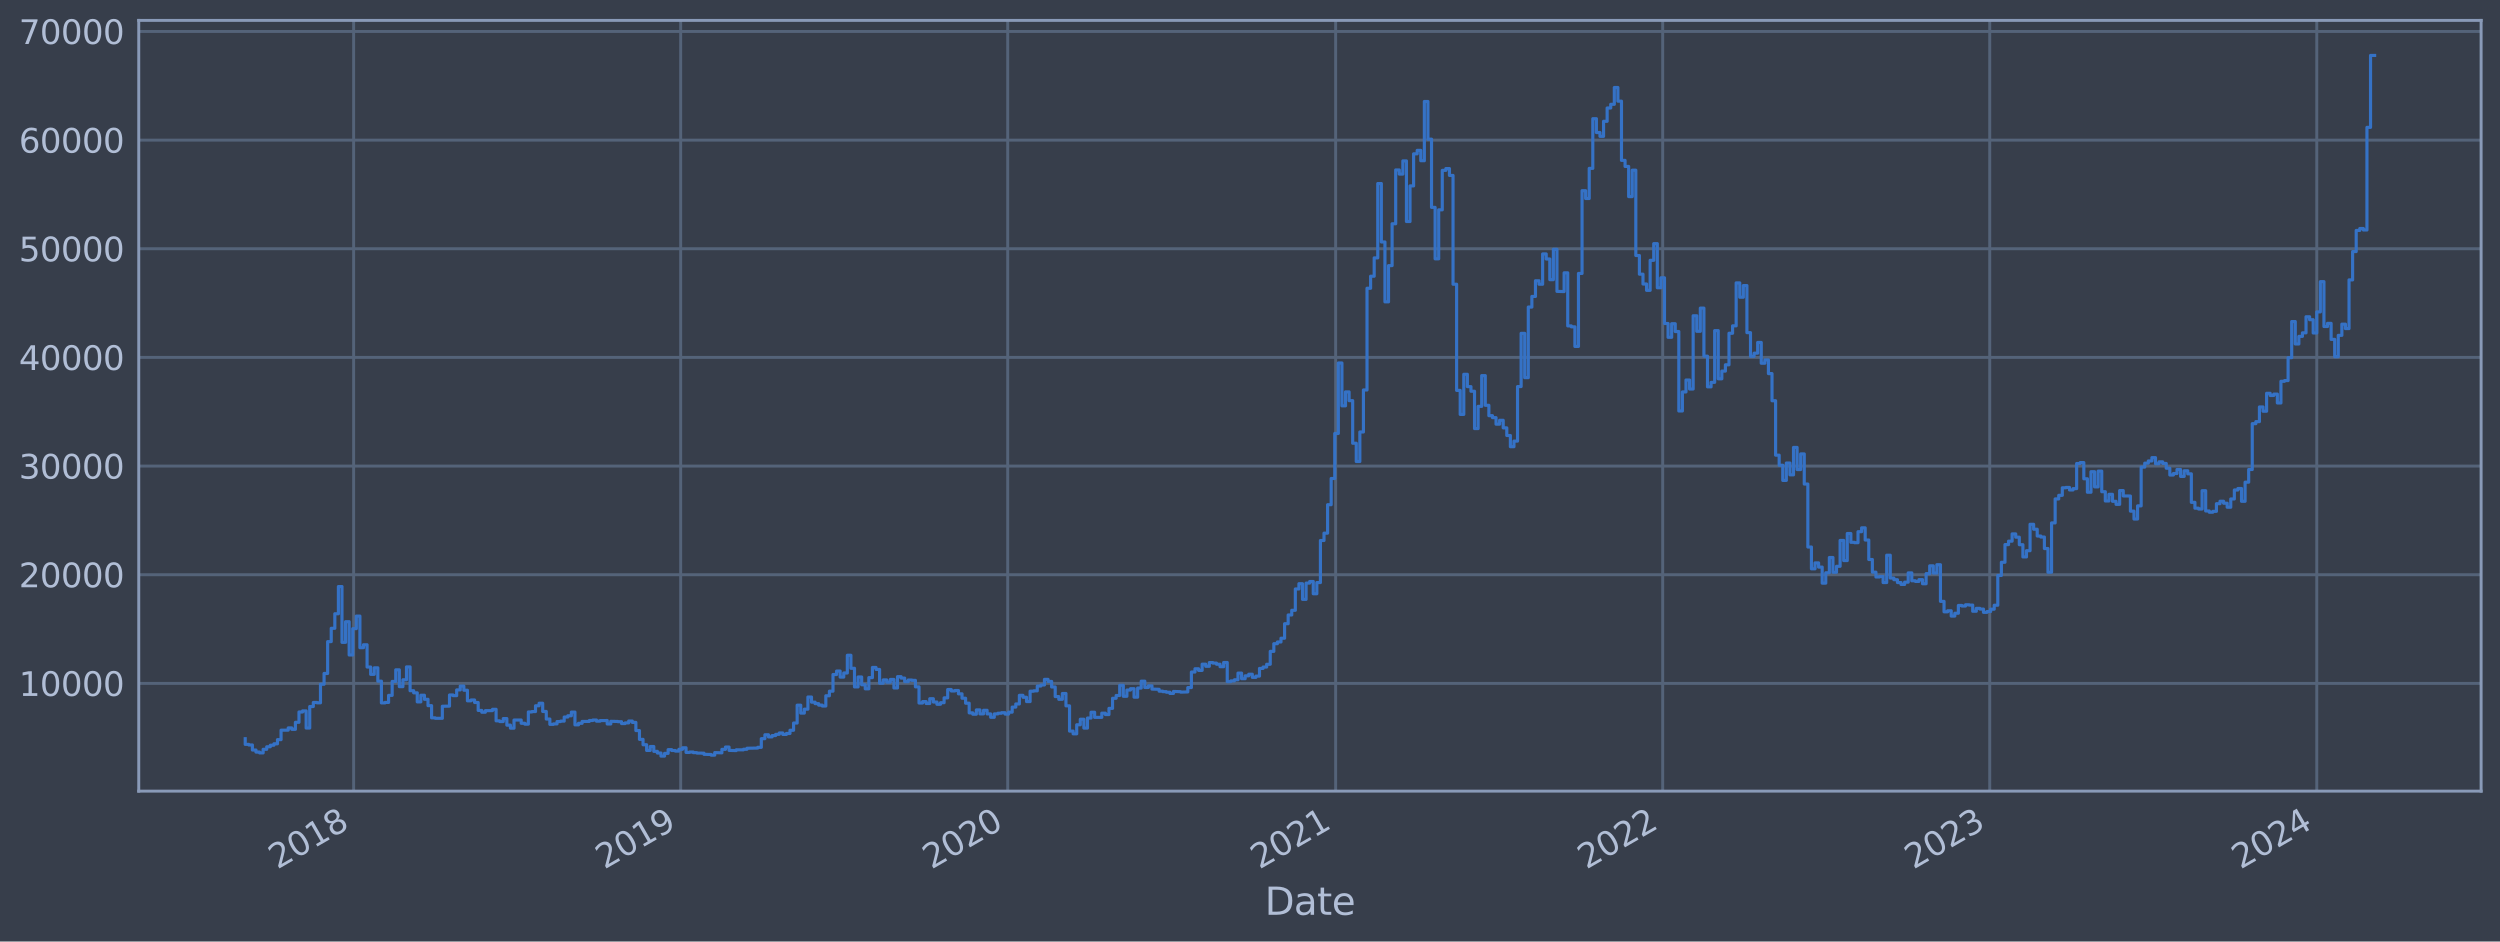 <?xml version="1.0" encoding="utf-8" standalone="no"?>
<!DOCTYPE svg PUBLIC "-//W3C//DTD SVG 1.1//EN"
  "http://www.w3.org/Graphics/SVG/1.1/DTD/svg11.dtd">
<svg xmlns:xlink="http://www.w3.org/1999/xlink" width="952.884pt" height="358.87pt" viewBox="0 0 952.884 358.87" xmlns="http://www.w3.org/2000/svg" version="1.1">
 <defs>
  <style type="text/css">*{stroke-linejoin: round; stroke-linecap: butt}</style>
 </defs>
 <g id="figure_1">
  <g id="patch_1">
   <path d="M 0 358.87 
L 952.884 358.87 
L 952.884 0 
L 0 0 
z
" style="fill: #373e4b"/>
  </g>
  <g id="axes_1">
   <g id="patch_2">
    <path d="M 52.884 301.539 
L 945.684 301.539 
L 945.684 7.779 
L 52.884 7.779 
z
" style="fill: #373e4b"/>
   </g>
   <g id="matplotlib.axis_1">
    <g id="xtick_1">
     <g id="line2d_1">
      <path d="M 134.789 301.539 
L 134.789 7.779 
" clip-path="url(#p0ec8a84113)" style="fill: none; stroke: #546379; stroke-width: 1.12; stroke-linecap: square"/>
     </g>
     <g id="line2d_2"/>
     <g id="text_1">
      <!-- 2018 -->
      <g style="fill: #b1bed6" transform="translate(105.708 331.464) rotate(-30) scale(0.126 -0.126)">
       <defs>
        <path id="DejaVuSans-32" d="M 1228 531 
L 3431 531 
L 3431 0 
L 469 0 
L 469 531 
Q 828 903 1448 1529 
Q 2069 2156 2228 2338 
Q 2531 2678 2651 2914 
Q 2772 3150 2772 3378 
Q 2772 3750 2511 3984 
Q 2250 4219 1831 4219 
Q 1534 4219 1204 4116 
Q 875 4013 500 3803 
L 500 4441 
Q 881 4594 1212 4672 
Q 1544 4750 1819 4750 
Q 2544 4750 2975 4387 
Q 3406 4025 3406 3419 
Q 3406 3131 3298 2873 
Q 3191 2616 2906 2266 
Q 2828 2175 2409 1742 
Q 1991 1309 1228 531 
z
" transform="scale(0.016)"/>
        <path id="DejaVuSans-30" d="M 2034 4250 
Q 1547 4250 1301 3770 
Q 1056 3291 1056 2328 
Q 1056 1369 1301 889 
Q 1547 409 2034 409 
Q 2525 409 2770 889 
Q 3016 1369 3016 2328 
Q 3016 3291 2770 3770 
Q 2525 4250 2034 4250 
z
M 2034 4750 
Q 2819 4750 3233 4129 
Q 3647 3509 3647 2328 
Q 3647 1150 3233 529 
Q 2819 -91 2034 -91 
Q 1250 -91 836 529 
Q 422 1150 422 2328 
Q 422 3509 836 4129 
Q 1250 4750 2034 4750 
z
" transform="scale(0.016)"/>
        <path id="DejaVuSans-31" d="M 794 531 
L 1825 531 
L 1825 4091 
L 703 3866 
L 703 4441 
L 1819 4666 
L 2450 4666 
L 2450 531 
L 3481 531 
L 3481 0 
L 794 0 
L 794 531 
z
" transform="scale(0.016)"/>
        <path id="DejaVuSans-38" d="M 2034 2216 
Q 1584 2216 1326 1975 
Q 1069 1734 1069 1313 
Q 1069 891 1326 650 
Q 1584 409 2034 409 
Q 2484 409 2743 651 
Q 3003 894 3003 1313 
Q 3003 1734 2745 1975 
Q 2488 2216 2034 2216 
z
M 1403 2484 
Q 997 2584 770 2862 
Q 544 3141 544 3541 
Q 544 4100 942 4425 
Q 1341 4750 2034 4750 
Q 2731 4750 3128 4425 
Q 3525 4100 3525 3541 
Q 3525 3141 3298 2862 
Q 3072 2584 2669 2484 
Q 3125 2378 3379 2068 
Q 3634 1759 3634 1313 
Q 3634 634 3220 271 
Q 2806 -91 2034 -91 
Q 1263 -91 848 271 
Q 434 634 434 1313 
Q 434 1759 690 2068 
Q 947 2378 1403 2484 
z
M 1172 3481 
Q 1172 3119 1398 2916 
Q 1625 2713 2034 2713 
Q 2441 2713 2670 2916 
Q 2900 3119 2900 3481 
Q 2900 3844 2670 4047 
Q 2441 4250 2034 4250 
Q 1625 4250 1398 4047 
Q 1172 3844 1172 3481 
z
" transform="scale(0.016)"/>
       </defs>
       <use xlink:href="#DejaVuSans-32"/>
       <use xlink:href="#DejaVuSans-30" x="63.623"/>
       <use xlink:href="#DejaVuSans-31" x="127.246"/>
       <use xlink:href="#DejaVuSans-38" x="190.869"/>
      </g>
     </g>
    </g>
    <g id="xtick_2">
     <g id="line2d_3">
      <path d="M 259.442 301.539 
L 259.442 7.779 
" clip-path="url(#p0ec8a84113)" style="fill: none; stroke: #546379; stroke-width: 1.12; stroke-linecap: square"/>
     </g>
     <g id="line2d_4"/>
     <g id="text_2">
      <!-- 2019 -->
      <g style="fill: #b1bed6" transform="translate(230.36 331.464) rotate(-30) scale(0.126 -0.126)">
       <defs>
        <path id="DejaVuSans-39" d="M 703 97 
L 703 672 
Q 941 559 1184 500 
Q 1428 441 1663 441 
Q 2288 441 2617 861 
Q 2947 1281 2994 2138 
Q 2813 1869 2534 1725 
Q 2256 1581 1919 1581 
Q 1219 1581 811 2004 
Q 403 2428 403 3163 
Q 403 3881 828 4315 
Q 1253 4750 1959 4750 
Q 2769 4750 3195 4129 
Q 3622 3509 3622 2328 
Q 3622 1225 3098 567 
Q 2575 -91 1691 -91 
Q 1453 -91 1209 -44 
Q 966 3 703 97 
z
M 1959 2075 
Q 2384 2075 2632 2365 
Q 2881 2656 2881 3163 
Q 2881 3666 2632 3958 
Q 2384 4250 1959 4250 
Q 1534 4250 1286 3958 
Q 1038 3666 1038 3163 
Q 1038 2656 1286 2365 
Q 1534 2075 1959 2075 
z
" transform="scale(0.016)"/>
       </defs>
       <use xlink:href="#DejaVuSans-32"/>
       <use xlink:href="#DejaVuSans-30" x="63.623"/>
       <use xlink:href="#DejaVuSans-31" x="127.246"/>
       <use xlink:href="#DejaVuSans-39" x="190.869"/>
      </g>
     </g>
    </g>
    <g id="xtick_3">
     <g id="line2d_5">
      <path d="M 384.094 301.539 
L 384.094 7.779 
" clip-path="url(#p0ec8a84113)" style="fill: none; stroke: #546379; stroke-width: 1.12; stroke-linecap: square"/>
     </g>
     <g id="line2d_6"/>
     <g id="text_3">
      <!-- 2020 -->
      <g style="fill: #b1bed6" transform="translate(355.013 331.464) rotate(-30) scale(0.126 -0.126)">
       <use xlink:href="#DejaVuSans-32"/>
       <use xlink:href="#DejaVuSans-30" x="63.623"/>
       <use xlink:href="#DejaVuSans-32" x="127.246"/>
       <use xlink:href="#DejaVuSans-30" x="190.869"/>
      </g>
     </g>
    </g>
    <g id="xtick_4">
     <g id="line2d_7">
      <path d="M 509.089 301.539 
L 509.089 7.779 
" clip-path="url(#p0ec8a84113)" style="fill: none; stroke: #546379; stroke-width: 1.12; stroke-linecap: square"/>
     </g>
     <g id="line2d_8"/>
     <g id="text_4">
      <!-- 2021 -->
      <g style="fill: #b1bed6" transform="translate(480.007 331.464) rotate(-30) scale(0.126 -0.126)">
       <use xlink:href="#DejaVuSans-32"/>
       <use xlink:href="#DejaVuSans-30" x="63.623"/>
       <use xlink:href="#DejaVuSans-32" x="127.246"/>
       <use xlink:href="#DejaVuSans-31" x="190.869"/>
      </g>
     </g>
    </g>
    <g id="xtick_5">
     <g id="line2d_9">
      <path d="M 633.741 301.539 
L 633.741 7.779 
" clip-path="url(#p0ec8a84113)" style="fill: none; stroke: #546379; stroke-width: 1.12; stroke-linecap: square"/>
     </g>
     <g id="line2d_10"/>
     <g id="text_5">
      <!-- 2022 -->
      <g style="fill: #b1bed6" transform="translate(604.66 331.464) rotate(-30) scale(0.126 -0.126)">
       <use xlink:href="#DejaVuSans-32"/>
       <use xlink:href="#DejaVuSans-30" x="63.623"/>
       <use xlink:href="#DejaVuSans-32" x="127.246"/>
       <use xlink:href="#DejaVuSans-32" x="190.869"/>
      </g>
     </g>
    </g>
    <g id="xtick_6">
     <g id="line2d_11">
      <path d="M 758.394 301.539 
L 758.394 7.779 
" clip-path="url(#p0ec8a84113)" style="fill: none; stroke: #546379; stroke-width: 1.12; stroke-linecap: square"/>
     </g>
     <g id="line2d_12"/>
     <g id="text_6">
      <!-- 2023 -->
      <g style="fill: #b1bed6" transform="translate(729.313 331.464) rotate(-30) scale(0.126 -0.126)">
       <defs>
        <path id="DejaVuSans-33" d="M 2597 2516 
Q 3050 2419 3304 2112 
Q 3559 1806 3559 1356 
Q 3559 666 3084 287 
Q 2609 -91 1734 -91 
Q 1441 -91 1130 -33 
Q 819 25 488 141 
L 488 750 
Q 750 597 1062 519 
Q 1375 441 1716 441 
Q 2309 441 2620 675 
Q 2931 909 2931 1356 
Q 2931 1769 2642 2001 
Q 2353 2234 1838 2234 
L 1294 2234 
L 1294 2753 
L 1863 2753 
Q 2328 2753 2575 2939 
Q 2822 3125 2822 3475 
Q 2822 3834 2567 4026 
Q 2313 4219 1838 4219 
Q 1578 4219 1281 4162 
Q 984 4106 628 3988 
L 628 4550 
Q 988 4650 1302 4700 
Q 1616 4750 1894 4750 
Q 2613 4750 3031 4423 
Q 3450 4097 3450 3541 
Q 3450 3153 3228 2886 
Q 3006 2619 2597 2516 
z
" transform="scale(0.016)"/>
       </defs>
       <use xlink:href="#DejaVuSans-32"/>
       <use xlink:href="#DejaVuSans-30" x="63.623"/>
       <use xlink:href="#DejaVuSans-32" x="127.246"/>
       <use xlink:href="#DejaVuSans-33" x="190.869"/>
      </g>
     </g>
    </g>
    <g id="xtick_7">
     <g id="line2d_13">
      <path d="M 883.047 301.539 
L 883.047 7.779 
" clip-path="url(#p0ec8a84113)" style="fill: none; stroke: #546379; stroke-width: 1.12; stroke-linecap: square"/>
     </g>
     <g id="line2d_14"/>
     <g id="text_7">
      <!-- 2024 -->
      <g style="fill: #b1bed6" transform="translate(853.966 331.464) rotate(-30) scale(0.126 -0.126)">
       <defs>
        <path id="DejaVuSans-34" d="M 2419 4116 
L 825 1625 
L 2419 1625 
L 2419 4116 
z
M 2253 4666 
L 3047 4666 
L 3047 1625 
L 3713 1625 
L 3713 1100 
L 3047 1100 
L 3047 0 
L 2419 0 
L 2419 1100 
L 313 1100 
L 313 1709 
L 2253 4666 
z
" transform="scale(0.016)"/>
       </defs>
       <use xlink:href="#DejaVuSans-32"/>
       <use xlink:href="#DejaVuSans-30" x="63.623"/>
       <use xlink:href="#DejaVuSans-32" x="127.246"/>
       <use xlink:href="#DejaVuSans-34" x="190.869"/>
      </g>
     </g>
    </g>
    <g id="text_8">
     <!-- Date -->
     <g style="fill: #b1bed6" transform="translate(482.075 348.675) scale(0.144 -0.144)">
      <defs>
       <path id="DejaVuSans-44" d="M 1259 4147 
L 1259 519 
L 2022 519 
Q 2988 519 3436 956 
Q 3884 1394 3884 2338 
Q 3884 3275 3436 3711 
Q 2988 4147 2022 4147 
L 1259 4147 
z
M 628 4666 
L 1925 4666 
Q 3281 4666 3915 4102 
Q 4550 3538 4550 2338 
Q 4550 1131 3912 565 
Q 3275 0 1925 0 
L 628 0 
L 628 4666 
z
" transform="scale(0.016)"/>
       <path id="DejaVuSans-61" d="M 2194 1759 
Q 1497 1759 1228 1600 
Q 959 1441 959 1056 
Q 959 750 1161 570 
Q 1363 391 1709 391 
Q 2188 391 2477 730 
Q 2766 1069 2766 1631 
L 2766 1759 
L 2194 1759 
z
M 3341 1997 
L 3341 0 
L 2766 0 
L 2766 531 
Q 2569 213 2275 61 
Q 1981 -91 1556 -91 
Q 1019 -91 701 211 
Q 384 513 384 1019 
Q 384 1609 779 1909 
Q 1175 2209 1959 2209 
L 2766 2209 
L 2766 2266 
Q 2766 2663 2505 2880 
Q 2244 3097 1772 3097 
Q 1472 3097 1187 3025 
Q 903 2953 641 2809 
L 641 3341 
Q 956 3463 1253 3523 
Q 1550 3584 1831 3584 
Q 2591 3584 2966 3190 
Q 3341 2797 3341 1997 
z
" transform="scale(0.016)"/>
       <path id="DejaVuSans-74" d="M 1172 4494 
L 1172 3500 
L 2356 3500 
L 2356 3053 
L 1172 3053 
L 1172 1153 
Q 1172 725 1289 603 
Q 1406 481 1766 481 
L 2356 481 
L 2356 0 
L 1766 0 
Q 1100 0 847 248 
Q 594 497 594 1153 
L 594 3053 
L 172 3053 
L 172 3500 
L 594 3500 
L 594 4494 
L 1172 4494 
z
" transform="scale(0.016)"/>
       <path id="DejaVuSans-65" d="M 3597 1894 
L 3597 1613 
L 953 1613 
Q 991 1019 1311 708 
Q 1631 397 2203 397 
Q 2534 397 2845 478 
Q 3156 559 3463 722 
L 3463 178 
Q 3153 47 2828 -22 
Q 2503 -91 2169 -91 
Q 1331 -91 842 396 
Q 353 884 353 1716 
Q 353 2575 817 3079 
Q 1281 3584 2069 3584 
Q 2775 3584 3186 3129 
Q 3597 2675 3597 1894 
z
M 3022 2063 
Q 3016 2534 2758 2815 
Q 2500 3097 2075 3097 
Q 1594 3097 1305 2825 
Q 1016 2553 972 2059 
L 3022 2063 
z
" transform="scale(0.016)"/>
      </defs>
      <use xlink:href="#DejaVuSans-44"/>
      <use xlink:href="#DejaVuSans-61" x="77.002"/>
      <use xlink:href="#DejaVuSans-74" x="138.281"/>
      <use xlink:href="#DejaVuSans-65" x="177.49"/>
     </g>
    </g>
   </g>
   <g id="matplotlib.axis_2">
    <g id="ytick_1">
     <g id="line2d_15">
      <path d="M 52.884 260.473 
L 945.684 260.473 
" clip-path="url(#p0ec8a84113)" style="fill: none; stroke: #546379; stroke-width: 1.12; stroke-linecap: square"/>
     </g>
     <g id="line2d_16"/>
     <g id="text_9">
      <!-- 10000 -->
      <g style="fill: #b1bed6" transform="translate(7.2 265.26) scale(0.126 -0.126)">
       <use xlink:href="#DejaVuSans-31"/>
       <use xlink:href="#DejaVuSans-30" x="63.623"/>
       <use xlink:href="#DejaVuSans-30" x="127.246"/>
       <use xlink:href="#DejaVuSans-30" x="190.869"/>
       <use xlink:href="#DejaVuSans-30" x="254.492"/>
      </g>
     </g>
    </g>
    <g id="ytick_2">
     <g id="line2d_17">
      <path d="M 52.884 219.058 
L 945.684 219.058 
" clip-path="url(#p0ec8a84113)" style="fill: none; stroke: #546379; stroke-width: 1.12; stroke-linecap: square"/>
     </g>
     <g id="line2d_18"/>
     <g id="text_10">
      <!-- 20000 -->
      <g style="fill: #b1bed6" transform="translate(7.2 223.845) scale(0.126 -0.126)">
       <use xlink:href="#DejaVuSans-32"/>
       <use xlink:href="#DejaVuSans-30" x="63.623"/>
       <use xlink:href="#DejaVuSans-30" x="127.246"/>
       <use xlink:href="#DejaVuSans-30" x="190.869"/>
       <use xlink:href="#DejaVuSans-30" x="254.492"/>
      </g>
     </g>
    </g>
    <g id="ytick_3">
     <g id="line2d_19">
      <path d="M 52.884 177.644 
L 945.684 177.644 
" clip-path="url(#p0ec8a84113)" style="fill: none; stroke: #546379; stroke-width: 1.12; stroke-linecap: square"/>
     </g>
     <g id="line2d_20"/>
     <g id="text_11">
      <!-- 30000 -->
      <g style="fill: #b1bed6" transform="translate(7.2 182.431) scale(0.126 -0.126)">
       <use xlink:href="#DejaVuSans-33"/>
       <use xlink:href="#DejaVuSans-30" x="63.623"/>
       <use xlink:href="#DejaVuSans-30" x="127.246"/>
       <use xlink:href="#DejaVuSans-30" x="190.869"/>
       <use xlink:href="#DejaVuSans-30" x="254.492"/>
      </g>
     </g>
    </g>
    <g id="ytick_4">
     <g id="line2d_21">
      <path d="M 52.884 136.23 
L 945.684 136.23 
" clip-path="url(#p0ec8a84113)" style="fill: none; stroke: #546379; stroke-width: 1.12; stroke-linecap: square"/>
     </g>
     <g id="line2d_22"/>
     <g id="text_12">
      <!-- 40000 -->
      <g style="fill: #b1bed6" transform="translate(7.2 141.017) scale(0.126 -0.126)">
       <use xlink:href="#DejaVuSans-34"/>
       <use xlink:href="#DejaVuSans-30" x="63.623"/>
       <use xlink:href="#DejaVuSans-30" x="127.246"/>
       <use xlink:href="#DejaVuSans-30" x="190.869"/>
       <use xlink:href="#DejaVuSans-30" x="254.492"/>
      </g>
     </g>
    </g>
    <g id="ytick_5">
     <g id="line2d_23">
      <path d="M 52.884 94.816 
L 945.684 94.816 
" clip-path="url(#p0ec8a84113)" style="fill: none; stroke: #546379; stroke-width: 1.12; stroke-linecap: square"/>
     </g>
     <g id="line2d_24"/>
     <g id="text_13">
      <!-- 50000 -->
      <g style="fill: #b1bed6" transform="translate(7.2 99.603) scale(0.126 -0.126)">
       <defs>
        <path id="DejaVuSans-35" d="M 691 4666 
L 3169 4666 
L 3169 4134 
L 1269 4134 
L 1269 2991 
Q 1406 3038 1543 3061 
Q 1681 3084 1819 3084 
Q 2600 3084 3056 2656 
Q 3513 2228 3513 1497 
Q 3513 744 3044 326 
Q 2575 -91 1722 -91 
Q 1428 -91 1123 -41 
Q 819 9 494 109 
L 494 744 
Q 775 591 1075 516 
Q 1375 441 1709 441 
Q 2250 441 2565 725 
Q 2881 1009 2881 1497 
Q 2881 1984 2565 2268 
Q 2250 2553 1709 2553 
Q 1456 2553 1204 2497 
Q 953 2441 691 2322 
L 691 4666 
z
" transform="scale(0.016)"/>
       </defs>
       <use xlink:href="#DejaVuSans-35"/>
       <use xlink:href="#DejaVuSans-30" x="63.623"/>
       <use xlink:href="#DejaVuSans-30" x="127.246"/>
       <use xlink:href="#DejaVuSans-30" x="190.869"/>
       <use xlink:href="#DejaVuSans-30" x="254.492"/>
      </g>
     </g>
    </g>
    <g id="ytick_6">
     <g id="line2d_25">
      <path d="M 52.884 53.401 
L 945.684 53.401 
" clip-path="url(#p0ec8a84113)" style="fill: none; stroke: #546379; stroke-width: 1.12; stroke-linecap: square"/>
     </g>
     <g id="line2d_26"/>
     <g id="text_14">
      <!-- 60000 -->
      <g style="fill: #b1bed6" transform="translate(7.2 58.188) scale(0.126 -0.126)">
       <defs>
        <path id="DejaVuSans-36" d="M 2113 2584 
Q 1688 2584 1439 2293 
Q 1191 2003 1191 1497 
Q 1191 994 1439 701 
Q 1688 409 2113 409 
Q 2538 409 2786 701 
Q 3034 994 3034 1497 
Q 3034 2003 2786 2293 
Q 2538 2584 2113 2584 
z
M 3366 4563 
L 3366 3988 
Q 3128 4100 2886 4159 
Q 2644 4219 2406 4219 
Q 1781 4219 1451 3797 
Q 1122 3375 1075 2522 
Q 1259 2794 1537 2939 
Q 1816 3084 2150 3084 
Q 2853 3084 3261 2657 
Q 3669 2231 3669 1497 
Q 3669 778 3244 343 
Q 2819 -91 2113 -91 
Q 1303 -91 875 529 
Q 447 1150 447 2328 
Q 447 3434 972 4092 
Q 1497 4750 2381 4750 
Q 2619 4750 2861 4703 
Q 3103 4656 3366 4563 
z
" transform="scale(0.016)"/>
       </defs>
       <use xlink:href="#DejaVuSans-36"/>
       <use xlink:href="#DejaVuSans-30" x="63.623"/>
       <use xlink:href="#DejaVuSans-30" x="127.246"/>
       <use xlink:href="#DejaVuSans-30" x="190.869"/>
       <use xlink:href="#DejaVuSans-30" x="254.492"/>
      </g>
     </g>
    </g>
    <g id="ytick_7">
     <g id="line2d_27">
      <path d="M 52.884 11.987 
L 945.684 11.987 
" clip-path="url(#p0ec8a84113)" style="fill: none; stroke: #546379; stroke-width: 1.12; stroke-linecap: square"/>
     </g>
     <g id="line2d_28"/>
     <g id="text_15">
      <!-- 70000 -->
      <g style="fill: #b1bed6" transform="translate(7.2 16.774) scale(0.126 -0.126)">
       <defs>
        <path id="DejaVuSans-37" d="M 525 4666 
L 3525 4666 
L 3525 4397 
L 1831 0 
L 1172 0 
L 2766 4134 
L 525 4134 
L 525 4666 
z
" transform="scale(0.016)"/>
       </defs>
       <use xlink:href="#DejaVuSans-37"/>
       <use xlink:href="#DejaVuSans-30" x="63.623"/>
       <use xlink:href="#DejaVuSans-30" x="127.246"/>
       <use xlink:href="#DejaVuSans-30" x="190.869"/>
       <use xlink:href="#DejaVuSans-30" x="254.492"/>
      </g>
     </g>
    </g>
   </g>
   <g id="line2d_29">
    <path d="M 93.466 281.559 
L 93.466 283.727 
L 94.832 283.727 
L 94.832 283.951 
L 96.198 283.951 
L 96.198 285.879 
L 97.564 285.879 
L 97.564 286.652 
L 98.93 286.652 
L 98.93 286.974 
L 100.296 286.974 
L 100.296 285.603 
L 101.662 285.603 
L 101.662 284.641 
L 103.028 284.641 
L 103.028 284.044 
L 104.394 284.044 
L 104.394 283.501 
L 105.76 283.501 
L 105.76 281.916 
L 107.126 281.916 
L 107.126 278.315 
L 109.858 278.292 
L 109.858 277.45 
L 111.224 277.45 
L 111.224 277.991 
L 112.59 277.991 
L 112.59 275.315 
L 113.956 275.315 
L 113.956 271.381 
L 115.322 271.381 
L 115.322 270.957 
L 116.689 270.957 
L 116.689 277.493 
L 118.055 277.493 
L 118.055 269.299 
L 119.421 269.299 
L 119.421 267.75 
L 120.787 267.75 
L 120.787 267.874 
L 122.153 267.874 
L 122.153 260.808 
L 123.519 260.808 
L 123.519 256.692 
L 124.885 256.692 
L 124.885 244.553 
L 126.251 244.553 
L 126.251 239.48 
L 127.617 239.48 
L 127.617 233.934 
L 128.983 233.934 
L 128.983 223.565 
L 130.349 223.565 
L 130.349 244.832 
L 131.715 244.832 
L 131.715 236.958 
L 133.081 236.958 
L 133.081 249.653 
L 134.447 249.653 
L 134.447 239.603 
L 135.813 239.603 
L 135.813 234.825 
L 137.179 234.825 
L 137.179 246.866 
L 138.545 246.866 
L 138.545 245.753 
L 139.912 245.753 
L 139.912 254.233 
L 141.278 254.233 
L 141.278 257.029 
L 142.644 257.029 
L 142.644 254.545 
L 144.01 254.545 
L 144.01 259.628 
L 145.376 259.628 
L 145.376 267.919 
L 146.742 267.919 
L 146.742 267.74 
L 148.108 267.74 
L 148.108 265.046 
L 149.474 265.046 
L 149.474 259.733 
L 150.84 259.733 
L 150.84 255.312 
L 152.206 255.312 
L 152.206 261.716 
L 153.572 261.716 
L 153.572 259.097 
L 154.938 259.097 
L 154.938 254.191 
L 156.304 254.191 
L 156.304 263.27 
L 157.67 263.27 
L 157.67 264.076 
L 159.036 264.076 
L 159.036 267.522 
L 160.402 267.522 
L 160.402 264.987 
L 161.768 264.987 
L 161.768 266.545 
L 163.134 266.545 
L 163.134 268.96 
L 164.501 268.96 
L 164.501 273.611 
L 165.867 273.611 
L 165.867 273.78 
L 168.599 273.79 
L 168.599 269.189 
L 171.331 269.14 
L 171.331 264.901 
L 172.697 264.901 
L 172.697 265.152 
L 174.063 265.152 
L 174.063 262.964 
L 175.429 262.964 
L 175.429 261.494 
L 176.795 261.494 
L 176.795 263.085 
L 178.161 263.085 
L 178.161 267.112 
L 179.527 267.112 
L 179.527 266.805 
L 180.893 266.805 
L 180.893 267.753 
L 182.259 267.753 
L 182.259 270.777 
L 183.625 270.777 
L 183.625 271.47 
L 184.991 271.47 
L 184.991 270.869 
L 187.724 270.845 
L 187.724 270.348 
L 189.09 270.348 
L 189.09 274.748 
L 190.456 274.748 
L 190.456 275.014 
L 191.822 275.014 
L 191.822 273.887 
L 193.188 273.887 
L 193.188 276.388 
L 194.554 276.388 
L 194.554 277.543 
L 195.92 277.543 
L 195.92 274.444 
L 198.652 274.435 
L 198.652 275.675 
L 200.018 275.675 
L 200.018 276.008 
L 201.384 276.008 
L 201.384 271.36 
L 202.75 271.36 
L 202.75 271.213 
L 204.116 271.213 
L 204.116 269.005 
L 205.482 269.005 
L 205.482 268.045 
L 206.848 268.045 
L 206.848 271.179 
L 208.214 271.179 
L 208.214 274.064 
L 209.58 274.064 
L 209.58 276.095 
L 210.946 276.095 
L 210.946 275.917 
L 212.313 275.917 
L 212.313 275.023 
L 213.679 275.023 
L 213.679 274.86 
L 215.045 274.86 
L 215.045 273.306 
L 216.411 273.306 
L 216.411 272.819 
L 217.777 272.819 
L 217.777 271.409 
L 219.143 271.409 
L 219.143 276.276 
L 220.509 276.276 
L 220.509 275.688 
L 221.875 275.688 
L 221.875 274.978 
L 224.607 274.984 
L 224.607 274.622 
L 225.973 274.622 
L 225.973 274.435 
L 227.339 274.435 
L 227.339 274.879 
L 228.705 274.879 
L 228.705 274.663 
L 231.437 274.632 
L 231.437 275.94 
L 232.803 275.94 
L 232.803 274.928 
L 235.536 274.993 
L 235.536 275.083 
L 236.902 275.083 
L 236.902 275.789 
L 238.268 275.789 
L 238.268 275.542 
L 239.634 275.542 
L 239.634 274.815 
L 241 274.815 
L 241 275.346 
L 242.366 275.346 
L 242.366 278.452 
L 243.732 278.452 
L 243.732 281.806 
L 245.098 281.806 
L 245.098 283.859 
L 246.464 283.859 
L 246.464 286.032 
L 247.83 286.032 
L 247.83 284.542 
L 249.196 284.542 
L 249.196 286.377 
L 250.562 286.377 
L 250.562 287.026 
L 251.928 287.026 
L 251.928 288.186 
L 253.294 288.186 
L 253.294 287.158 
L 254.66 287.158 
L 254.66 285.736 
L 256.026 285.736 
L 256.026 286.06 
L 257.392 286.06 
L 257.392 286.272 
L 258.759 286.272 
L 258.759 285.606 
L 260.125 285.606 
L 260.125 285.024 
L 261.491 285.024 
L 261.491 286.786 
L 262.857 286.786 
L 262.857 286.636 
L 264.223 286.636 
L 264.223 286.871 
L 265.589 286.871 
L 265.589 287.03 
L 268.321 287.076 
L 268.321 287.516 
L 271.053 287.574 
L 271.053 287.828 
L 272.419 287.828 
L 272.419 286.856 
L 275.151 286.944 
L 275.151 285.625 
L 276.517 285.625 
L 276.517 284.743 
L 277.883 284.743 
L 277.883 286.012 
L 280.615 286.089 
L 280.615 285.79 
L 283.348 285.814 
L 283.348 285.584 
L 284.714 285.584 
L 284.714 285.201 
L 288.812 285.12 
L 288.812 284.848 
L 290.178 284.848 
L 290.178 281.547 
L 291.544 281.547 
L 291.544 280.067 
L 292.91 280.067 
L 292.91 280.878 
L 294.276 280.878 
L 294.276 280.365 
L 295.642 280.365 
L 295.642 279.899 
L 297.008 279.899 
L 297.008 279.381 
L 298.374 279.381 
L 298.374 279.932 
L 299.74 279.932 
L 299.74 279.564 
L 301.106 279.564 
L 301.106 278.345 
L 302.472 278.345 
L 302.472 275.597 
L 303.838 275.597 
L 303.838 268.786 
L 305.204 268.786 
L 305.204 271.799 
L 306.571 271.799 
L 306.571 270.305 
L 307.937 270.305 
L 307.937 265.672 
L 309.303 265.672 
L 309.303 267.627 
L 310.669 267.627 
L 310.669 268.197 
L 312.035 268.197 
L 312.035 268.762 
L 313.401 268.762 
L 313.401 269.097 
L 314.767 269.097 
L 314.767 265.196 
L 316.133 265.196 
L 316.133 263.447 
L 317.499 263.447 
L 317.499 257.099 
L 318.865 257.099 
L 318.865 255.781 
L 320.231 255.781 
L 320.231 258.076 
L 321.597 258.076 
L 321.597 256.517 
L 322.963 256.517 
L 322.963 249.76 
L 324.329 249.76 
L 324.329 254.72 
L 325.695 254.72 
L 325.695 261.821 
L 327.061 261.821 
L 327.061 258.04 
L 328.427 258.04 
L 328.427 260.99 
L 329.793 260.99 
L 329.793 262.538 
L 331.16 262.538 
L 331.16 258.279 
L 332.526 258.279 
L 332.526 254.403 
L 333.892 254.403 
L 333.892 255.162 
L 335.258 255.162 
L 335.258 260.402 
L 336.624 260.402 
L 336.624 259.157 
L 337.99 259.157 
L 337.99 260.009 
L 339.356 260.009 
L 339.356 258.98 
L 340.722 258.98 
L 340.722 262.22 
L 342.088 262.22 
L 342.088 257.9 
L 343.454 257.9 
L 343.454 258.455 
L 344.82 258.455 
L 344.82 259.813 
L 346.186 259.813 
L 346.186 259.187 
L 347.552 259.187 
L 347.552 259.33 
L 348.918 259.33 
L 348.918 261.784 
L 350.284 261.784 
L 350.284 267.952 
L 351.65 267.952 
L 351.65 267.418 
L 353.016 267.418 
L 353.016 268.144 
L 354.383 268.144 
L 354.383 266.321 
L 355.749 266.321 
L 355.749 267.58 
L 357.115 267.58 
L 357.115 268.437 
L 358.481 268.437 
L 358.481 267.834 
L 359.847 267.834 
L 359.847 265.994 
L 361.213 265.994 
L 361.213 262.819 
L 362.579 262.819 
L 362.579 263.367 
L 363.945 263.367 
L 363.945 263.192 
L 365.311 263.192 
L 365.311 264.46 
L 366.677 264.46 
L 366.677 266.137 
L 368.043 266.137 
L 368.043 268.027 
L 369.409 268.027 
L 369.409 271.711 
L 370.775 271.711 
L 370.775 272.219 
L 372.141 272.219 
L 372.141 270.587 
L 373.507 270.587 
L 373.507 272.098 
L 374.873 272.098 
L 374.873 270.733 
L 376.239 270.733 
L 376.239 272.113 
L 377.605 272.113 
L 377.605 273.396 
L 378.972 273.396 
L 378.972 272.109 
L 380.338 272.109 
L 380.338 271.859 
L 381.704 271.859 
L 381.704 271.65 
L 383.07 271.65 
L 383.07 272.169 
L 384.436 272.169 
L 384.436 271.441 
L 385.802 271.441 
L 385.802 269.509 
L 387.168 269.509 
L 387.168 268.32 
L 388.534 268.32 
L 388.534 265.027 
L 389.9 265.027 
L 389.9 265.764 
L 391.266 265.764 
L 391.266 267.4 
L 392.632 267.4 
L 392.632 263.455 
L 393.998 263.455 
L 393.998 263.311 
L 395.364 263.311 
L 395.364 261.484 
L 396.73 261.484 
L 396.73 261.074 
L 398.096 261.074 
L 398.096 258.946 
L 399.462 258.946 
L 399.462 259.724 
L 400.828 259.724 
L 400.828 261.841 
L 402.195 261.841 
L 402.195 265.502 
L 403.561 265.502 
L 403.561 266.543 
L 404.927 266.543 
L 404.927 264.335 
L 406.293 264.335 
L 406.293 269.037 
L 407.659 269.037 
L 407.659 278.657 
L 409.025 278.657 
L 409.025 279.699 
L 410.391 279.699 
L 410.391 276.252 
L 411.757 276.252 
L 411.757 274.146 
L 413.123 274.146 
L 413.123 277.513 
L 414.489 277.513 
L 414.489 273.687 
L 415.855 273.687 
L 415.855 271.475 
L 417.221 271.475 
L 417.221 273.422 
L 419.953 273.427 
L 419.953 271.823 
L 421.319 271.823 
L 421.319 272.354 
L 422.685 272.354 
L 422.685 270.001 
L 424.051 270.001 
L 424.051 266.151 
L 425.418 266.151 
L 425.418 265.086 
L 426.784 265.086 
L 426.784 261.211 
L 428.15 261.211 
L 428.15 265.382 
L 429.516 265.382 
L 429.516 263.017 
L 430.882 263.017 
L 430.882 262.499 
L 432.248 262.499 
L 432.248 265.729 
L 433.614 265.729 
L 433.614 262.257 
L 434.98 262.257 
L 434.98 259.627 
L 436.346 259.627 
L 436.346 262.031 
L 437.712 262.031 
L 437.712 261.404 
L 439.078 261.404 
L 439.078 262.653 
L 441.81 262.73 
L 441.81 263.435 
L 443.176 263.435 
L 443.176 263.616 
L 444.542 263.616 
L 444.542 263.846 
L 445.908 263.846 
L 445.908 264.314 
L 447.274 264.314 
L 447.274 263.553 
L 450.007 263.637 
L 450.007 263.813 
L 452.739 263.725 
L 452.739 262.075 
L 454.105 262.075 
L 454.105 256.156 
L 455.471 256.156 
L 455.471 254.907 
L 456.837 254.907 
L 456.837 255.527 
L 458.203 255.527 
L 458.203 253.152 
L 459.569 253.152 
L 459.569 253.958 
L 460.935 253.958 
L 460.935 252.546 
L 462.301 252.546 
L 462.301 252.745 
L 463.667 252.745 
L 463.667 253.167 
L 465.033 253.167 
L 465.033 254.116 
L 466.399 254.116 
L 466.399 252.508 
L 467.765 252.508 
L 467.765 259.811 
L 469.131 259.811 
L 469.131 259.529 
L 470.497 259.529 
L 470.497 259.103 
L 471.863 259.103 
L 471.863 256.563 
L 473.23 256.563 
L 473.23 258.69 
L 474.596 258.69 
L 474.596 257.603 
L 475.962 257.603 
L 475.962 256.99 
L 477.328 256.99 
L 477.328 258.187 
L 478.694 258.187 
L 478.694 257.694 
L 480.06 257.694 
L 480.06 254.771 
L 481.426 254.771 
L 481.426 254.245 
L 482.792 254.245 
L 482.792 253.191 
L 484.158 253.191 
L 484.158 248.278 
L 485.524 248.278 
L 485.524 245.35 
L 486.89 245.35 
L 486.89 244.692 
L 488.256 244.692 
L 488.256 243.262 
L 489.622 243.262 
L 489.622 237.734 
L 490.988 237.734 
L 490.988 234.4 
L 492.354 234.4 
L 492.354 232.621 
L 493.72 232.621 
L 493.72 224.494 
L 495.086 224.494 
L 495.086 222.485 
L 496.452 222.485 
L 496.452 228.449 
L 497.819 228.449 
L 497.819 222.26 
L 499.185 222.26 
L 499.185 221.636 
L 500.551 221.636 
L 500.551 226.315 
L 501.917 226.315 
L 501.917 222.054 
L 503.283 222.054 
L 503.283 206.01 
L 504.649 206.01 
L 504.649 203.217 
L 506.015 203.217 
L 506.015 192.374 
L 507.381 192.374 
L 507.381 182.379 
L 508.747 182.379 
L 508.747 165.217 
L 510.113 165.217 
L 510.113 138.358 
L 511.479 138.358 
L 511.479 154.68 
L 512.845 154.68 
L 512.845 149.364 
L 514.211 149.364 
L 514.211 152.712 
L 515.577 152.712 
L 515.577 168.948 
L 516.943 168.948 
L 516.943 175.908 
L 518.309 175.908 
L 518.309 164.655 
L 519.675 164.655 
L 519.675 148.645 
L 521.042 148.645 
L 521.042 109.873 
L 522.408 109.873 
L 522.408 105.288 
L 523.774 105.288 
L 523.774 98.294 
L 525.14 98.294 
L 525.14 69.962 
L 526.506 69.962 
L 526.506 92.228 
L 527.872 92.228 
L 527.872 115.051 
L 529.238 115.051 
L 529.238 101.239 
L 530.604 101.239 
L 530.604 85.293 
L 531.97 85.293 
L 531.97 64.777 
L 533.336 64.777 
L 533.336 66.354 
L 534.702 66.354 
L 534.702 61.329 
L 536.068 61.329 
L 536.068 84.428 
L 537.434 84.428 
L 537.434 70.863 
L 538.8 70.863 
L 538.8 58.632 
L 540.166 58.632 
L 540.166 57.319 
L 541.532 57.319 
L 541.532 61.259 
L 542.898 61.259 
L 542.898 38.681 
L 544.264 38.681 
L 544.264 53.041 
L 545.631 53.041 
L 545.631 79.042 
L 546.997 79.042 
L 546.997 98.644 
L 548.363 98.644 
L 548.363 79.972 
L 549.729 79.972 
L 549.729 64.942 
L 551.095 64.942 
L 551.095 64.251 
L 552.461 64.251 
L 552.461 66.861 
L 553.827 66.861 
L 553.827 108.331 
L 555.193 108.331 
L 555.193 148.802 
L 556.559 148.802 
L 556.559 157.953 
L 557.925 157.953 
L 557.925 142.668 
L 559.291 142.668 
L 559.291 147.368 
L 560.657 147.368 
L 560.657 149.128 
L 562.023 149.128 
L 562.023 163.355 
L 563.389 163.355 
L 563.389 154.887 
L 564.755 154.887 
L 564.755 143.167 
L 566.121 143.167 
L 566.121 154.484 
L 567.487 154.484 
L 567.487 158.43 
L 568.854 158.43 
L 568.854 159.187 
L 570.22 159.187 
L 570.22 161.671 
L 571.586 161.671 
L 571.586 160.204 
L 572.952 160.204 
L 572.952 163.085 
L 574.318 163.085 
L 574.318 165.988 
L 575.684 165.988 
L 575.684 170.258 
L 577.05 170.258 
L 577.05 168.127 
L 578.416 168.127 
L 578.416 147.336 
L 579.782 147.336 
L 579.782 127.06 
L 581.148 127.06 
L 581.148 143.941 
L 582.514 143.941 
L 582.514 117.038 
L 583.88 117.038 
L 583.88 112.99 
L 585.246 112.99 
L 585.246 107.006 
L 586.612 107.006 
L 586.612 108.339 
L 587.978 108.339 
L 587.978 96.789 
L 589.344 96.789 
L 589.344 98.721 
L 590.71 98.721 
L 590.71 106.594 
L 592.076 106.594 
L 592.076 95.033 
L 593.443 95.033 
L 593.443 111.057 
L 596.175 111.136 
L 596.175 103.988 
L 597.541 103.988 
L 597.541 124.213 
L 598.907 124.213 
L 598.907 124.569 
L 600.273 124.569 
L 600.273 132.042 
L 601.639 132.042 
L 601.639 104.229 
L 603.005 104.229 
L 603.005 72.685 
L 604.371 72.685 
L 604.371 75.658 
L 605.737 75.658 
L 605.737 64.178 
L 607.103 64.178 
L 607.103 45.236 
L 608.469 45.236 
L 608.469 50.514 
L 609.835 50.514 
L 609.835 51.972 
L 611.201 51.972 
L 611.201 46.231 
L 612.567 46.231 
L 612.567 41.164 
L 613.933 41.164 
L 613.933 39.763 
L 615.299 39.763 
L 615.299 33.362 
L 616.666 33.362 
L 616.666 38.557 
L 618.032 38.557 
L 618.032 61.133 
L 619.398 61.133 
L 619.398 63.431 
L 620.764 63.431 
L 620.764 74.932 
L 622.13 74.932 
L 622.13 64.874 
L 623.496 64.874 
L 623.496 97.381 
L 624.862 97.381 
L 624.862 104.508 
L 626.228 104.508 
L 626.228 108.246 
L 627.594 108.246 
L 627.594 110.663 
L 628.96 110.663 
L 628.96 99.228 
L 630.326 99.228 
L 630.326 92.865 
L 631.692 92.865 
L 631.692 109.688 
L 633.058 109.688 
L 633.058 105.882 
L 634.424 105.882 
L 634.424 123.306 
L 635.79 123.306 
L 635.79 128.572 
L 637.156 128.572 
L 637.156 123.394 
L 638.522 123.394 
L 638.522 126.367 
L 639.889 126.367 
L 639.889 156.641 
L 641.255 156.641 
L 641.255 149.385 
L 642.621 149.385 
L 642.621 144.85 
L 643.987 144.85 
L 643.987 148.271 
L 645.353 148.271 
L 645.353 120.351 
L 646.719 120.351 
L 646.719 126.285 
L 648.085 126.285 
L 648.085 117.443 
L 649.451 117.443 
L 649.451 135.753 
L 650.817 135.753 
L 650.817 147.447 
L 652.183 147.447 
L 652.183 145.736 
L 653.549 145.736 
L 653.549 126.024 
L 654.915 126.024 
L 654.915 144.378 
L 656.281 144.378 
L 656.281 141.444 
L 657.647 141.444 
L 657.647 139.043 
L 659.013 139.043 
L 659.013 127.026 
L 660.379 127.026 
L 660.379 124.199 
L 661.745 124.199 
L 661.745 107.826 
L 663.111 107.826 
L 663.111 113.29 
L 664.478 113.29 
L 664.478 108.85 
L 665.844 108.85 
L 665.844 126.792 
L 667.21 126.792 
L 667.21 135.807 
L 668.576 135.807 
L 668.576 134.62 
L 669.942 134.62 
L 669.942 130.532 
L 671.308 130.532 
L 671.308 138.443 
L 672.674 138.443 
L 672.674 137.182 
L 674.04 137.182 
L 674.04 142.398 
L 675.406 142.398 
L 675.406 152.742 
L 676.772 152.742 
L 676.772 173.486 
L 678.138 173.486 
L 678.138 177.335 
L 679.504 177.335 
L 679.504 183.107 
L 680.87 183.107 
L 680.87 176.489 
L 682.236 176.489 
L 682.236 180.982 
L 683.602 180.982 
L 683.602 170.539 
L 684.968 170.539 
L 684.968 178.962 
L 686.334 178.962 
L 686.334 173.015 
L 687.701 173.015 
L 687.701 184.5 
L 689.067 184.5 
L 689.067 208.494 
L 690.433 208.494 
L 690.433 216.82 
L 691.799 216.82 
L 691.799 214.551 
L 693.165 214.551 
L 693.165 216.15 
L 694.531 216.15 
L 694.531 222.261 
L 695.897 222.261 
L 695.897 218.305 
L 697.263 218.305 
L 697.263 212.504 
L 698.629 212.504 
L 698.629 218.132 
L 699.995 218.132 
L 699.995 215.852 
L 701.361 215.852 
L 701.361 205.996 
L 702.727 205.996 
L 702.727 213.671 
L 704.093 213.671 
L 704.093 203.354 
L 705.459 203.354 
L 705.459 206.709 
L 706.825 206.709 
L 706.825 206.853 
L 708.191 206.853 
L 708.191 202.659 
L 709.557 202.659 
L 709.557 201.188 
L 710.923 201.188 
L 710.923 205.831 
L 712.29 205.831 
L 712.29 213.248 
L 713.656 213.248 
L 713.656 218.092 
L 715.022 218.092 
L 715.022 219.915 
L 716.388 219.915 
L 716.388 219.742 
L 717.754 219.742 
L 717.754 222.04 
L 719.12 222.04 
L 719.12 211.626 
L 720.486 211.626 
L 720.486 220.323 
L 721.852 220.323 
L 721.852 220.954 
L 723.218 220.954 
L 723.218 222.038 
L 724.584 222.038 
L 724.584 222.765 
L 725.95 222.765 
L 725.95 221.896 
L 727.316 221.896 
L 727.316 218.363 
L 728.682 218.363 
L 728.682 221.37 
L 730.048 221.37 
L 730.048 221.612 
L 731.414 221.612 
L 731.414 220.926 
L 732.78 220.926 
L 732.78 222.49 
L 734.146 222.49 
L 734.146 218.639 
L 735.513 218.639 
L 735.513 215.678 
L 736.879 215.678 
L 736.879 218.421 
L 738.245 218.421 
L 738.245 215.247 
L 739.611 215.247 
L 739.611 229.204 
L 740.977 229.204 
L 740.977 233.189 
L 742.343 233.189 
L 742.343 232.794 
L 743.709 232.794 
L 743.709 234.817 
L 745.075 234.817 
L 745.075 233.746 
L 746.441 233.746 
L 746.441 230.776 
L 747.807 230.776 
L 747.807 230.996 
L 749.173 230.996 
L 749.173 230.511 
L 750.539 230.511 
L 750.539 230.626 
L 751.905 230.626 
L 751.905 232.983 
L 753.271 232.983 
L 753.271 231.877 
L 754.637 231.877 
L 754.637 232.153 
L 756.003 232.153 
L 756.003 233.391 
L 757.369 233.391 
L 757.369 233.082 
L 758.735 233.082 
L 758.735 232.201 
L 760.102 232.201 
L 760.102 230.687 
L 761.468 230.687 
L 761.468 219.334 
L 762.834 219.334 
L 762.834 214.316 
L 764.2 214.316 
L 764.2 207.576 
L 765.566 207.576 
L 765.566 206.262 
L 766.932 206.262 
L 766.932 203.504 
L 768.298 203.504 
L 768.298 204.752 
L 769.664 204.752 
L 769.664 207.612 
L 771.03 207.612 
L 771.03 212.272 
L 772.396 212.272 
L 772.396 209.898 
L 773.762 209.898 
L 773.762 199.834 
L 775.128 199.834 
L 775.128 201.724 
L 776.494 201.724 
L 776.494 204.302 
L 777.86 204.302 
L 777.86 204.698 
L 779.226 204.698 
L 779.226 209.075 
L 780.592 209.075 
L 780.592 218.127 
L 781.958 218.127 
L 781.958 199.314 
L 783.325 199.314 
L 783.325 190.17 
L 784.691 190.17 
L 784.691 188.8 
L 786.057 188.8 
L 786.057 185.928 
L 787.423 185.928 
L 787.423 185.79 
L 788.789 185.79 
L 788.789 186.746 
L 790.155 186.746 
L 790.155 186.235 
L 791.521 186.235 
L 791.521 176.671 
L 792.887 176.671 
L 792.887 176.322 
L 794.253 176.322 
L 794.253 182.491 
L 795.619 182.491 
L 795.619 187.623 
L 796.985 187.623 
L 796.985 179.796 
L 798.351 179.796 
L 798.351 185.568 
L 799.717 185.568 
L 799.717 179.568 
L 801.083 179.568 
L 801.083 187.417 
L 802.449 187.417 
L 802.449 190.955 
L 803.815 190.955 
L 803.815 188.419 
L 805.181 188.419 
L 805.181 191.076 
L 806.547 191.076 
L 806.547 192.233 
L 807.914 192.233 
L 807.914 186.984 
L 809.28 186.984 
L 809.28 189.025 
L 812.012 189.059 
L 812.012 194.819 
L 813.378 194.819 
L 813.378 197.825 
L 814.744 197.825 
L 814.744 192.814 
L 816.11 192.814 
L 816.11 178.043 
L 817.476 178.043 
L 817.476 176.54 
L 818.842 176.54 
L 818.842 175.691 
L 820.208 175.691 
L 820.208 174.435 
L 821.574 174.435 
L 821.574 176.755 
L 822.94 176.755 
L 822.94 176.022 
L 824.306 176.022 
L 824.306 176.649 
L 825.672 176.649 
L 825.672 178.463 
L 827.038 178.463 
L 827.038 181.047 
L 828.404 181.047 
L 828.404 180.476 
L 829.77 180.476 
L 829.77 178.954 
L 831.137 178.954 
L 831.137 181.587 
L 832.503 181.587 
L 832.503 179.442 
L 833.869 179.442 
L 833.869 180.61 
L 835.235 180.61 
L 835.235 191.468 
L 836.601 191.468 
L 836.601 193.699 
L 837.967 193.699 
L 837.967 194.005 
L 839.333 194.005 
L 839.333 187.04 
L 840.699 187.04 
L 840.699 194.752 
L 842.065 194.752 
L 842.065 195.231 
L 843.431 195.231 
L 843.431 194.902 
L 844.797 194.902 
L 844.797 191.99 
L 846.163 191.99 
L 846.163 191.047 
L 847.529 191.047 
L 847.529 191.8 
L 848.895 191.8 
L 848.895 193.328 
L 850.261 193.328 
L 850.261 190.191 
L 851.627 190.191 
L 851.627 186.765 
L 852.993 186.765 
L 852.993 186.187 
L 854.36 186.187 
L 854.36 191.068 
L 855.726 191.068 
L 855.726 183.784 
L 857.092 183.784 
L 857.092 178.959 
L 858.458 178.959 
L 858.458 161.481 
L 859.824 161.481 
L 859.824 160.703 
L 861.19 160.703 
L 861.19 155.113 
L 862.556 155.113 
L 862.556 156.737 
L 863.922 156.737 
L 863.922 149.912 
L 865.288 149.912 
L 865.288 150.736 
L 866.654 150.736 
L 866.654 150.21 
L 868.02 150.21 
L 868.02 153.587 
L 869.386 153.587 
L 869.386 145.337 
L 870.752 145.337 
L 870.752 145.062 
L 872.118 145.062 
L 872.118 136.329 
L 873.484 136.329 
L 873.484 122.568 
L 874.85 122.568 
L 874.85 131.101 
L 876.216 131.101 
L 876.216 128.217 
L 877.582 128.217 
L 877.582 126.859 
L 878.949 126.859 
L 878.949 120.731 
L 880.315 120.731 
L 880.315 121.856 
L 881.681 121.856 
L 881.681 126.913 
L 883.047 126.913 
L 883.047 118.877 
L 884.413 118.877 
L 884.413 107.354 
L 885.779 107.354 
L 885.779 124.452 
L 887.145 124.452 
L 887.145 123.257 
L 888.511 123.257 
L 888.511 129.357 
L 889.877 129.357 
L 889.877 135.946 
L 891.243 135.946 
L 891.243 127.819 
L 892.609 127.819 
L 892.609 123.552 
L 893.975 123.552 
L 893.975 125.241 
L 895.341 125.241 
L 895.341 106.683 
L 896.707 106.683 
L 896.707 95.895 
L 898.073 95.895 
L 898.073 87.836 
L 899.439 87.836 
L 899.439 87.101 
L 900.805 87.101 
L 900.805 87.66 
L 902.172 87.66 
L 902.172 48.545 
L 903.538 48.545 
L 903.538 21.132 
L 905.102 21.132 
L 905.102 21.132 
" clip-path="url(#p0ec8a84113)" style="fill: none; stroke: #3572c6; stroke-width: 1.2; stroke-linecap: square"/>
   </g>
   <g id="patch_3">
    <path d="M 52.884 301.539 
L 52.884 7.779 
" style="fill: none; stroke: #899ab8; stroke-width: 1.12; stroke-linejoin: miter; stroke-linecap: square"/>
   </g>
   <g id="patch_4">
    <path d="M 945.684 301.539 
L 945.684 7.779 
" style="fill: none; stroke: #899ab8; stroke-width: 1.12; stroke-linejoin: miter; stroke-linecap: square"/>
   </g>
   <g id="patch_5">
    <path d="M 52.884 301.539 
L 945.684 301.539 
" style="fill: none; stroke: #899ab8; stroke-width: 1.12; stroke-linejoin: miter; stroke-linecap: square"/>
   </g>
   <g id="patch_6">
    <path d="M 52.884 7.779 
L 945.684 7.779 
" style="fill: none; stroke: #899ab8; stroke-width: 1.12; stroke-linejoin: miter; stroke-linecap: square"/>
   </g>
  </g>
 </g>
 <defs>
  <clipPath id="p0ec8a84113">
   <rect x="52.884" y="7.779" width="892.8" height="293.76"/>
  </clipPath>
 </defs>
</svg>

